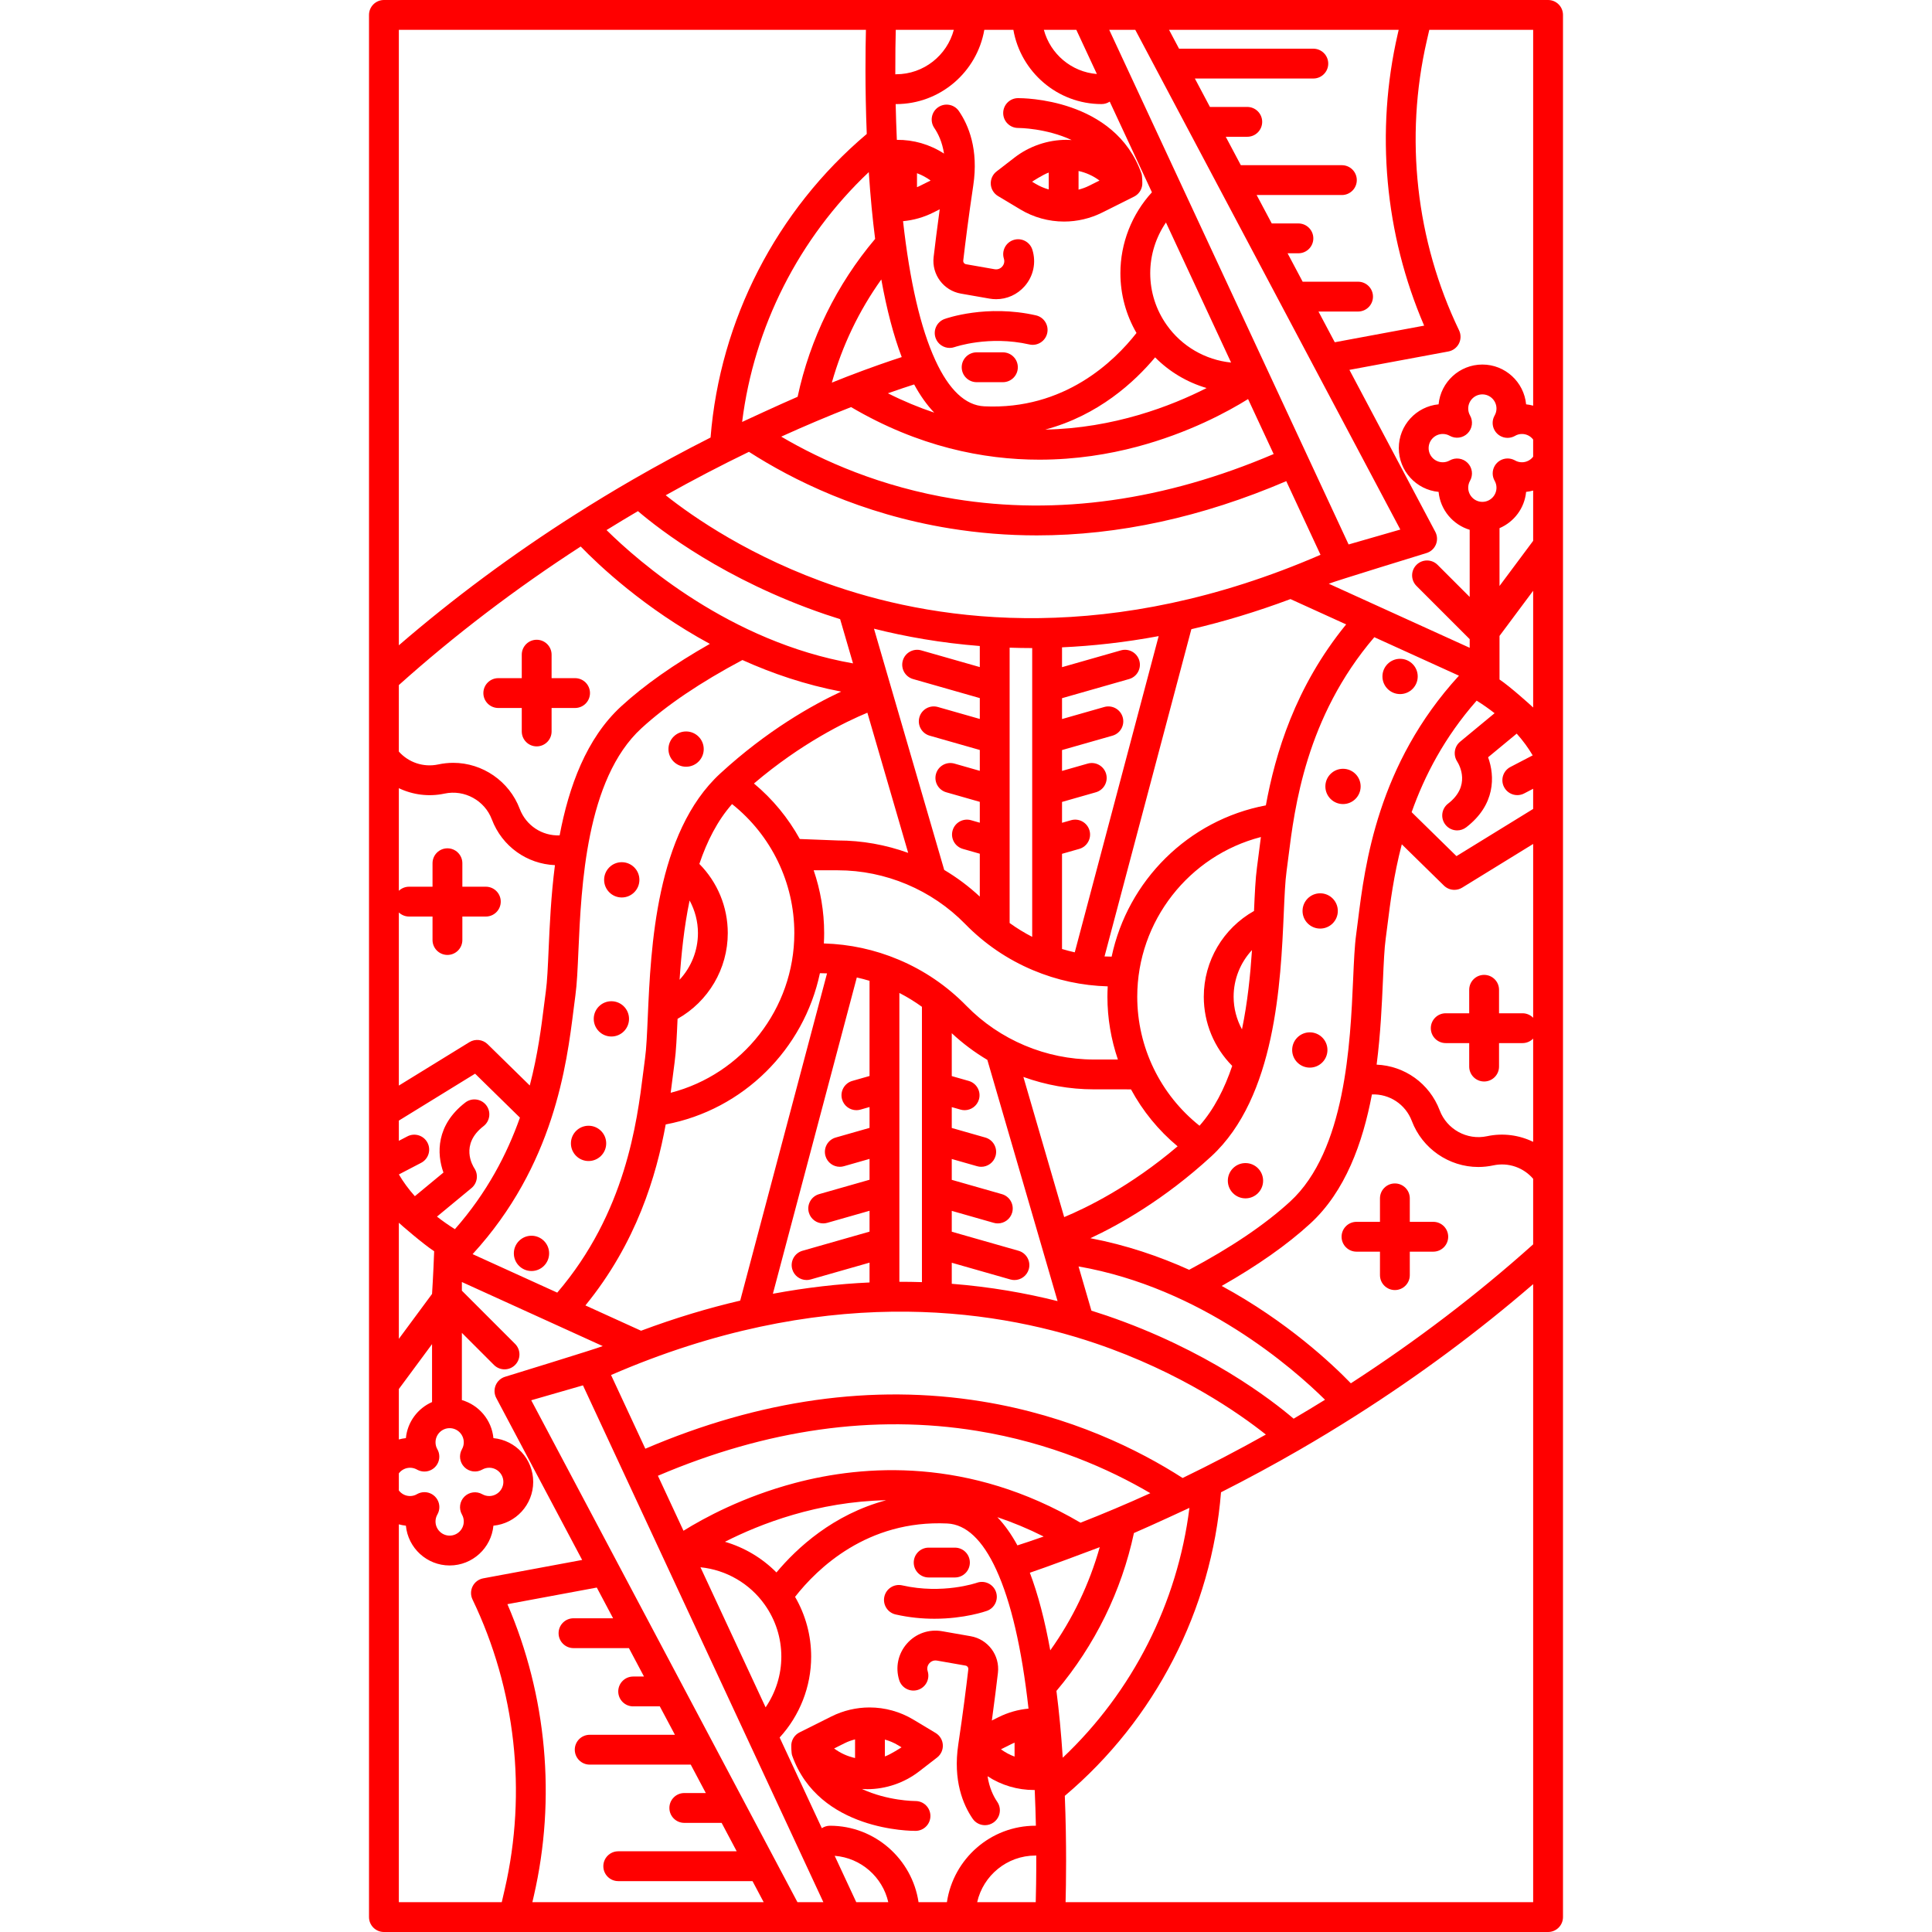 <?xml version="1.0" encoding="iso-8859-1"?>
<!-- Generator: Adobe Illustrator 18.0.0, SVG Export Plug-In . SVG Version: 6.00 Build 0)  -->
<!DOCTYPE svg PUBLIC "-//W3C//DTD SVG 1.1//EN" "http://www.w3.org/Graphics/SVG/1.1/DTD/svg11.dtd">
<svg version="1.1" id="Capa_1" xmlns="http://www.w3.org/2000/svg" xmlns:xlink="http://www.w3.org/1999/xlink" x="0px" y="0px"
	 viewBox="0 0 453.356 453.356" style="enable-background:new 0 0 453.356 453.356;" preserveAspectRatio="none">
<g>
	<path d="M219.547,406.651l-5.232-3.14c-3.104-1.862-6.657-2.847-10.276-2.847c-3.083,0-6.172,0.729-8.931,2.108l-7.496,3.748
		c-1.077,0.539-1.801,1.593-1.918,2.791c-0.031,0.316-0.015,2.06,0.184,2.62c6.274,17.749,28.056,17.699,28.994,17.695
		c1.93-0.022,3.473-1.603,3.456-3.532c-0.017-1.921-1.584-3.468-3.503-3.468c-0.009,0,0.002,0-0.031,0
		c-0.26,0-6.541-0.048-12.53-2.833c0.399,0.024,0.799,0.05,1.2,0.05c4.396,0,8.732-1.48,12.211-4.168l4.213-3.256
		c0.915-0.707,1.422-1.82,1.354-2.975S220.538,407.246,219.547,406.651z M200.644,412.532c-1.767-0.39-3.432-1.142-4.915-2.244
		l2.509-1.254c0.768-0.384,1.579-0.661,2.406-0.88V412.532z M207.644,412.159v-3.959c1.073,0.303,2.108,0.738,3.068,1.314
		l0.838,0.503C211.551,410.016,208.982,411.703,207.644,412.159z" fill="red" />
	<path d="M243.094,74.001c-11.581-2.631-21.045,0.707-21.442,0.852c-1.814,0.655-2.751,2.651-2.102,4.468
		c0.511,1.431,1.861,2.321,3.3,2.321c0.388,0,0.783-0.064,1.169-0.201c0.079-0.028,8.021-2.771,17.525-0.613
		c1.881,0.433,3.76-0.752,4.188-2.638C246.16,76.305,244.979,74.43,243.094,74.001z" fill="red" />
	<path d="M235.339,82.68h-6.168c-1.933,0-3.5,1.567-3.5,3.5s1.567,3.5,3.5,3.5h6.168c1.933,0,3.5-1.567,3.5-3.5
		S237.272,82.68,235.339,82.68z" fill="red" />
	<path d="M116.926,166.133h5.509v5.509c0,1.933,1.567,3.5,3.5,3.5s3.5-1.567,3.5-3.5v-5.509h5.509c1.933,0,3.5-1.567,3.5-3.5
		s-1.567-3.5-3.5-3.5h-5.509v-5.509c0-1.933-1.567-3.5-3.5-3.5s-3.5,1.567-3.5,3.5v5.509h-5.509c-1.933,0-3.5,1.567-3.5,3.5
		S114.992,166.133,116.926,166.133z" fill="red" />
	<circle cx="124.717" cy="294.112" r="4.139" fill="red" />
	<circle cx="138.109" cy="268.303" r="4.139" fill="red" />
	<circle cx="143.465" cy="239.085" r="4.139" fill="red" />
	<circle cx="145.9" cy="206.459" r="4.139" fill="red" />
	<circle cx="160.996" cy="175.78" r="4.139" fill="red" />
	<path d="M210.16,378.843c3.253,0.739,6.34,1.007,9.105,1.007c7.078,0,12.052-1.755,12.337-1.858
		c1.814-0.655,2.751-2.651,2.102-4.468s-2.649-2.766-4.469-2.12c-0.079,0.028-8.021,2.771-17.525,0.613
		c-1.88-0.43-3.76,0.752-4.188,2.638C207.094,376.539,208.275,378.414,210.16,378.843z" fill="red" />
	<path d="M217.915,370.164h6.168c1.933,0,3.5-1.567,3.5-3.5s-1.567-3.5-3.5-3.5h-6.168c-1.933,0-3.5,1.567-3.5,3.5
		S215.982,370.164,217.915,370.164z" fill="red" />
	<path d="M336.328,286.711h-5.509v-5.509c0-1.933-1.567-3.5-3.5-3.5s-3.5,1.567-3.5,3.5v5.509h-5.509c-1.933,0-3.5,1.567-3.5,3.5
		s1.567,3.5,3.5,3.5h5.509v5.509c0,1.933,1.567,3.5,3.5,3.5s3.5-1.567,3.5-3.5v-5.509h5.509c1.933,0,3.5-1.567,3.5-3.5
		S338.261,286.711,336.328,286.711z" fill="red" />
	<circle cx="328.537" cy="158.731" r="4.139" fill="red" />
	<circle cx="315.145" cy="184.54" r="4.139" fill="red" />
	<circle cx="309.789" cy="213.758" r="4.139" fill="red" />
	<circle cx="307.354" cy="246.385" r="4.139" fill="red" />
	<circle cx="292.258" cy="277.063" r="4.139" fill="red" />
	<path d="M234.187,46.003l5.232,3.14c3.104,1.862,6.657,2.847,10.276,2.847c3.083,0,6.172-0.729,8.931-2.108l7.496-3.748
		c1.077-0.539,1.801-1.593,1.918-2.791c0.031-0.316,0.015-2.06-0.184-2.62c-6.274-17.749-28.056-17.699-28.994-17.695
		c-1.93,0.022-3.473,1.603-3.456,3.532c0.017,1.921,1.584,3.468,3.503,3.468c0.009,0-0.002,0,0.031,0
		c0.26,0,6.541,0.048,12.53,2.833c-0.399-0.024-0.799-0.05-1.2-0.05c-4.396,0-8.732,1.48-12.211,4.168l-4.213,3.256
		c-0.915,0.707-1.422,1.82-1.354,2.975S233.196,45.408,234.187,46.003z M253.09,40.122c1.767,0.39,3.432,1.142,4.915,2.244
		l-2.509,1.254c-0.768,0.384-1.579,0.661-2.406,0.88V40.122z M246.09,40.495v3.959c-1.073-0.303-2.108-0.738-3.068-1.314
		l-0.838-0.503C242.183,42.638,244.752,40.951,246.09,40.495z" fill="red" />
	<path d="M363.265,0H90.091c-1.933,0-3.5,1.567-3.5,3.5v446.356c0,1.933,1.567,3.5,3.5,3.5h273.174c1.933,0,3.5-1.567,3.5-3.5V3.5
		C366.765,1.567,365.198,0,363.265,0z M328.21,7l-0.226,0.981c-5.256,22.835-3.042,46.956,6.201,68.433l-20.974,3.898l-3.823-7.209
		h9.291c1.933,0,3.5-1.567,3.5-3.5s-1.567-3.5-3.5-3.5h-13.003l-3.537-6.669h2.54c1.933,0,3.5-1.567,3.5-3.5s-1.567-3.5-3.5-3.5
		h-6.253l-3.547-6.669h20c1.933,0,3.5-1.567,3.5-3.5s-1.567-3.5-3.5-3.5h-23.711l-3.536-6.669h5.047c1.933,0,3.5-1.567,3.5-3.5
		s-1.567-3.5-3.5-3.5h-8.759l-3.536-6.669h27.795c1.933,0,3.5-1.567,3.5-3.5s-1.567-3.5-3.5-3.5h-31.507L274.324,7H328.21z M266.4,7
		l62.196,117.263l-12.137,3.497L260.287,7H266.4z M186.549,347.988c-12.217,3.239-21.425,8.259-26.164,11.213l-6.001-12.902
		c25.538-10.899,50.709-14.461,74.873-10.538c17.343,2.814,31.085,8.984,40.681,14.623c-5.527,2.512-11.008,4.823-16.385,6.93
		C227.378,341.919,202.736,343.697,186.549,347.988z M244.902,360.555c-2.583,0.913-4.662,1.601-6.159,2.078
		c-1.432-2.631-3.003-4.837-4.709-6.617C237.606,357.211,241.235,358.71,244.902,360.555z M182.199,368.986
		c-3.362-3.394-7.528-5.864-12.084-7.197c8.304-4.22,21.726-9.426,37.836-9.751C195.511,355.366,187.004,363.235,182.199,368.986z
		 M183.345,388.741c0,4.272-1.315,8.417-3.691,11.896l-15.285-32.87c6.032,0.613,11.567,3.801,15.1,8.807
		C182.005,380.155,183.345,384.362,183.345,388.741z M230.377,328.851c-25.559-4.147-52.101-0.397-78.946,11.1l-8.045-17.295
		c49.058-21.26,88.772-15.875,113.647-7.446c19.983,6.771,33.821,16.497,40.009,21.418c-6.431,3.603-12.972,7.017-19.532,10.192
		C267.326,340.274,251.316,332.249,230.377,328.851z M242.417,227.667c5.593,2.356,11.48,3.618,17.516,3.79
		c-0.043,0.807-0.07,1.616-0.07,2.432c0,5.086,0.862,10.051,2.457,14.733h-5.67c-11.166,0-22.052-4.587-29.867-12.586
		c-4.577-4.685-9.943-8.339-15.945-10.859c-5.593-2.356-11.48-3.618-17.515-3.79c0.043-0.807,0.07-1.617,0.07-2.433
		c0-5.086-0.862-10.05-2.457-14.732h5.669c11.166,0,22.052,4.587,29.867,12.586C231.049,221.492,236.415,225.146,242.417,227.667z
		 M236.916,216.591V151.98c1.678,0.055,3.372,0.093,5.098,0.093c0.065,0,0.132-0.002,0.197-0.002v67.769
		C240.363,218.889,238.596,217.805,236.916,216.591z M255.658,194.873c-0.531-1.857-2.47-2.938-4.326-2.404l-2.121,0.605v-4.895
		l7.938-2.265c1.859-0.53,2.936-2.467,2.405-4.325c-0.531-1.859-2.469-2.941-4.326-2.405l-6.017,1.717v-4.894l11.833-3.375
		c1.859-0.53,2.936-2.468,2.406-4.326c-0.53-1.859-2.469-2.934-4.326-2.406l-9.913,2.828v-4.894l15.732-4.489
		c1.859-0.53,2.936-2.467,2.405-4.325c-0.531-1.859-2.468-2.94-4.326-2.405l-13.812,3.941v-4.655
		c7.197-0.329,14.763-1.157,22.677-2.632l-19.689,74.202c-1.004-0.226-2.001-0.48-2.989-0.781v-22.335l4.042-1.153
		C255.112,198.669,256.188,196.732,255.658,194.873z M282.476,233.889c0,6.132,2.406,11.922,6.669,16.23
		c-1.792,5.314-4.26,10.182-7.671,14.043c-9.194-7.314-14.612-18.421-14.612-30.273c0-17.784,12.185-33.133,29.014-37.474
		c-0.186,1.379-0.347,2.672-0.497,3.869c-0.148,1.185-0.284,2.273-0.42,3.257c-0.358,2.579-0.517,6.125-0.697,10.225
		C287.041,217.826,282.476,225.495,282.476,233.889z M293.786,222.943c-0.387,5.842-1.04,12.307-2.35,18.599
		c-1.259-2.322-1.959-4.934-1.959-7.653C289.476,229.75,291.073,225.867,293.786,222.943z M276.333,268.992
		c-11.134,9.469-21.501,14.484-26.615,16.609l-9.576-32.89c5.264,1.901,10.854,2.911,16.507,2.911l8.745,0.006
		C268.134,260.69,271.821,265.237,276.333,268.992z M239.004,293.501l-15.666-4.47v-4.895l9.846,2.809
		c0.321,0.091,0.644,0.135,0.962,0.135c1.523,0,2.925-1.003,3.364-2.541c0.53-1.858-0.547-3.796-2.406-4.326l-11.766-3.356v-4.894
		l5.95,1.698c0.321,0.092,0.644,0.136,0.962,0.136c1.523,0,2.925-1.003,3.364-2.541c0.53-1.858-0.546-3.795-2.405-4.325
		l-7.871-2.246v-4.895l2.054,0.586c0.321,0.092,0.645,0.136,0.963,0.136c1.523,0,2.924-1.003,3.364-2.54
		c0.53-1.858-0.546-3.796-2.405-4.326l-3.976-1.135v-10.061c2.557,2.39,5.362,4.482,8.348,6.259l16.48,56.604
		c-7.419-1.869-15.72-3.348-24.828-4.064v-4.938l13.745,3.922c0.321,0.092,0.644,0.136,0.962,0.136c1.523,0,2.925-1.003,3.364-2.541
		C241.939,295.968,240.863,294.031,239.004,293.501z M216.338,236.253v64.607c-1.738-0.057-3.505-0.082-5.295-0.08v-67.777
		C212.891,233.954,214.658,235.039,216.338,236.253z M197.596,257.971c0.439,1.538,1.841,2.54,3.364,2.54
		c0.318,0,0.642-0.044,0.963-0.136l2.121-0.605v4.895l-7.938,2.265c-1.859,0.53-2.936,2.467-2.405,4.325
		c0.439,1.538,1.84,2.541,3.364,2.541c0.318,0,0.642-0.044,0.962-0.136l6.017-1.717v4.894l-11.833,3.375
		c-1.859,0.53-2.936,2.468-2.406,4.326c0.438,1.538,1.84,2.541,3.364,2.541c0.318,0,0.641-0.044,0.962-0.135l9.913-2.828v4.895
		l-15.732,4.489c-1.859,0.53-2.936,2.467-2.405,4.325c0.439,1.538,1.84,2.541,3.364,2.541c0.318,0,0.642-0.044,0.962-0.136
		l13.812-3.941v4.649c-7.195,0.329-14.77,1.177-22.681,2.651l19.693-74.216c1.004,0.226,2.001,0.48,2.989,0.781v22.334l-4.042,1.154
		C198.142,254.175,197.066,256.112,197.596,257.971z M229.916,156.534l-13.744-3.922c-1.858-0.528-3.795,0.546-4.326,2.405
		c-0.53,1.858,0.546,3.795,2.405,4.325l15.665,4.47v4.895l-9.846-2.809c-1.858-0.526-3.795,0.548-4.326,2.406
		c-0.53,1.858,0.547,3.796,2.406,4.326l11.766,3.356v4.894l-5.95-1.698c-1.858-0.529-3.795,0.547-4.326,2.405
		c-0.53,1.858,0.546,3.795,2.405,4.325l7.871,2.246v4.895l-2.054-0.586c-1.856-0.531-3.795,0.546-4.326,2.404
		c-0.53,1.859,0.546,3.796,2.405,4.326l3.975,1.134v10.062c-2.557-2.39-5.361-4.482-8.348-6.259l-16.481-56.606
		c7.418,1.87,15.722,3.343,24.828,4.06V156.534z M213.112,200.133c-5.264-1.901-10.854-2.911-16.507-2.911l-8.929-0.345
		c-2.721-4.926-6.345-9.354-10.756-13.025c11.134-9.47,21.5-14.485,26.615-16.61L213.112,200.133z M170.778,218.954
		c0-6.131-2.406-11.921-6.669-16.229c1.791-5.314,4.26-10.182,7.672-14.043c9.194,7.314,14.612,18.421,14.612,30.272
		c0,17.785-12.185,33.134-29.014,37.474c0.186-1.378,0.347-2.67,0.497-3.866c0.148-1.185,0.284-2.274,0.421-3.259
		c0.358-2.58,0.517-6.125,0.697-10.226C166.213,235.017,170.778,227.349,170.778,218.954z M159.469,229.9
		c0.387-5.842,1.04-12.307,2.35-18.598c1.259,2.322,1.959,4.934,1.959,7.653C163.778,223.093,162.181,226.976,159.469,229.9z
		 M197.381,162.289c-6.767,3.155-17.344,9.09-28.339,19.186c-15.14,13.899-16.325,40.943-17.034,57.102
		c-0.176,4.009-0.327,7.471-0.646,9.764c-0.141,1.012-0.281,2.134-0.433,3.354c-1.449,11.6-4.108,32.855-20.169,51.627
		l-19.859-9.032c19.118-20.846,22.074-44.44,23.698-57.451c0.148-1.189,0.285-2.283,0.422-3.27c0.365-2.625,0.524-6.247,0.708-10.44
		c0.663-15.071,1.771-40.295,14.778-52.229c5.897-5.417,13.882-10.801,23.705-16.022
		C181.209,158.034,188.967,160.685,197.381,162.289z M142.328,124.385c2.466-1.529,4.927-3.011,7.367-4.445
		c5.207,4.446,20.373,16.161,43.946,24.211c1.135,0.388,2.31,0.766,3.503,1.14l3.021,10.375
		C171.296,150.621,149.792,131.759,142.328,124.385z M156.213,263.857c18.245-3.443,32.428-17.696,36.187-35.492
		c0.557,0.006,1.115,0.016,1.669,0.044l-20.375,76.789c-7.481,1.744-15.245,4.068-23.265,7.068l-13.06-5.94
		C149.367,291.628,154.004,275.92,156.213,263.857z M259.612,308.693c-1.135-0.387-2.31-0.766-3.503-1.14l-3.021-10.375
		c28.869,5.044,50.374,23.906,57.837,31.281c-2.464,1.527-4.925,3.01-7.368,4.444C298.35,328.458,283.184,316.742,259.612,308.693z
		 M255.872,290.554c6.768-3.155,17.344-9.089,28.34-19.185c15.139-13.899,16.325-40.942,17.034-57.1
		c0.176-4.01,0.328-7.472,0.646-9.766c0.141-1.012,0.281-2.133,0.433-3.353c1.449-11.599,4.107-32.855,20.168-51.627l19.86,9.03
		c-19.118,20.846-22.074,44.441-23.698,57.451c-0.148,1.19-0.285,2.284-0.422,3.271c-0.365,2.625-0.524,6.247-0.708,10.44
		c-0.663,15.071-1.771,40.296-14.778,52.229c-5.895,5.415-13.879,10.798-23.705,16.022
		C272.045,294.809,264.287,292.158,255.872,290.554z M297.041,188.986c-18.245,3.444-32.429,17.697-36.187,35.494
		c-0.558-0.006-1.115-0.016-1.67-0.044l20.376-76.792c7.479-1.743,15.238-4.067,23.256-7.065l13.068,5.942
		C303.886,161.217,299.25,176.923,297.041,188.986z M196.221,137.634c-19.983-6.771-33.821-16.498-40.009-21.418
		c6.433-3.603,12.974-7.018,19.532-10.192c10.184,6.547,26.194,14.572,47.133,17.97c6.742,1.094,13.552,1.64,20.419,1.64
		c19.165,0,38.767-4.262,58.533-12.728l8.039,17.282C260.81,151.448,221.096,146.063,196.221,137.634z M243.895,107.865
		c8.644,0,16.393-1.309,22.811-3.01c12.217-3.239,21.425-8.259,26.164-11.213l6.001,12.902
		c-25.539,10.898-50.711,14.457-74.873,10.538c-17.343-2.814-31.084-8.984-40.681-14.623c5.531-2.513,11.014-4.825,16.392-6.932
		C215.503,104.815,230.738,107.865,243.895,107.865z M208.352,92.289c2.584-0.914,4.663-1.601,6.16-2.078
		c1.431,2.631,3.003,4.838,4.709,6.617C215.648,95.633,212.019,94.134,208.352,92.289z M271.056,83.858
		c3.362,3.394,7.528,5.864,12.084,7.197c-8.309,4.222-21.743,9.432-37.867,9.751C257.729,97.482,266.247,89.612,271.056,83.858z
		 M269.908,64.103c0-4.272,1.315-8.417,3.691-11.896l15.285,32.87c-6.032-0.613-11.566-3.801-15.1-8.807
		C271.249,72.688,269.908,68.481,269.908,64.103z M252.566,7l4.823,10.366c-5.984-0.47-10.93-4.724-12.441-10.366H252.566z
		 M230.975,7h6.819c1.725,9.871,10.357,17.422,20.694,17.422c0.708,0,1.365-0.214,1.916-0.575l9.9,21.276
		c-4.724,5.16-7.396,11.94-7.396,18.98c0,4.971,1.307,9.771,3.778,14.032c-5.197,6.647-16.939,18.094-35.722,17.211
		c-4.416-0.209-8.276-3.845-11.477-10.81c-3.456-7.494-6-18.467-7.581-32.637c2.452-0.227,4.849-0.902,7.081-2.022l1.523-0.76
		c-0.623,4.528-1.103,8.415-1.428,11.197c-0.479,4.101,2.331,7.87,6.397,8.581l6.706,1.174c0.525,0.092,1.049,0.137,1.568,0.137
		c2.546,0,4.968-1.083,6.69-3.048c2.073-2.364,2.748-5.567,1.805-8.568c-0.58-1.843-2.544-2.869-4.388-2.289
		c-1.844,0.579-2.869,2.544-2.29,4.389c0.294,0.936-0.175,1.608-0.391,1.854c-0.215,0.247-0.818,0.796-1.788,0.631l-6.706-1.174
		c-0.414-0.073-0.7-0.457-0.651-0.874c0.468-4.015,1.256-10.327,2.349-17.602c1.277-8.497-1.125-14.181-3.366-17.453
		c-1.092-1.596-3.272-2.003-4.865-0.91c-1.595,1.092-2.003,3.27-0.911,4.865c0.917,1.339,1.865,3.31,2.279,6.013
		c-3.308-2.154-7.154-3.265-11.068-3.226c-0.131-2.933-0.219-5.752-0.276-8.399c0.034,0.001,0.065,0.01,0.099,0.01
		C220.642,24.426,229.258,16.881,230.975,7z M215.178,43.926v-3.282c1.127,0.422,2.206,0.987,3.192,1.719l-2.515,1.254
		C215.633,43.728,215.406,43.827,215.178,43.926z M210.198,7h13.622c-1.597,5.992-7.055,10.426-13.544,10.426
		c-0.064,0-0.124,0.015-0.187,0.019C210.073,12.814,210.141,9.157,210.198,7z M211.596,83.792c-2.85,0.922-7.222,2.417-12.847,4.584
		c-1.176,0.453-2.367,0.938-3.554,1.412c2.439-8.665,6.363-16.864,11.607-24.211C208.084,72.67,209.684,78.76,211.596,83.792z
		 M204.534,48.694c0.243,2.546,0.519,4.994,0.82,7.365c-9.021,10.69-15.275,23.43-18.188,37.048
		c-4.198,1.804-12.906,5.851-13.021,5.906c2.78-22.33,13.336-43.139,29.723-58.627C204.06,43.278,204.282,46.064,204.534,48.694z
		 M93.591,7h109.605c-0.107,4.214-0.244,13.447,0.194,24.435c-21.193,17.897-34.451,43.667-36.653,71.235
		c-6.185,3.132-12.335,6.451-18.358,9.931c-4.419,2.552-8.937,5.293-13.428,8.148c-14.695,9.343-28.574,19.643-41.36,30.676V7z
		 M93.591,160.757c13.071-11.713,27.41-22.634,42.676-32.514c4.288,4.433,14.941,14.512,30.307,22.845
		c-8.385,4.763-15.381,9.676-20.801,14.653c-8.192,7.516-12.295,18.88-14.452,30.287c-4.094,0.152-7.87-2.283-9.37-6.243
		c-2.438-6.45-8.705-10.783-15.594-10.783c-1.171,0-2.357,0.128-3.523,0.379c-3.499,0.744-6.991-0.488-9.244-3.023V160.757z
		 M93.591,214.113c0.627,0.591,1.466,0.959,2.395,0.959h5.509v5.509c0,1.933,1.567,3.5,3.5,3.5s3.5-1.567,3.5-3.5v-5.509h5.509
		c1.933,0,3.5-1.567,3.5-3.5s-1.567-3.5-3.5-3.5h-5.509v-5.509c0-1.933-1.567-3.5-3.5-3.5s-3.5,1.567-3.5,3.5v5.509h-5.509
		c-0.929,0-1.768,0.368-2.395,0.959v-24.08c3.252,1.553,7.01,2.066,10.714,1.273c4.737-1.014,9.445,1.658,11.101,6.037
		c2.422,6.395,8.287,10.474,14.815,10.751c-0.931,7.245-1.238,14.185-1.485,19.807c-0.177,4.017-0.329,7.485-0.649,9.783
		c-0.141,1.016-0.282,2.142-0.435,3.367c-0.614,4.917-1.432,11.448-3.339,18.75l-9.885-9.688c-1.148-1.126-2.916-1.325-4.284-0.48
		l-16.553,10.186V214.113z M93.591,262.956l17.892-11.009l10.522,10.313c-3.008,8.5-7.703,17.594-15.259,26.173
		c-1.498-0.935-2.894-1.923-4.208-2.947l8.096-6.694c1.379-1.14,1.676-3.137,0.688-4.629c-0.371-0.56-3.458-5.594,2.139-9.903
		c1.531-1.18,1.817-3.378,0.637-4.909c-1.18-1.532-3.378-1.816-4.909-0.638c-6.877,5.297-6.734,12.012-5.13,16.433l-6.712,5.549
		c-1.466-1.634-2.713-3.343-3.748-5.105l5.226-2.723c1.714-0.893,2.38-3.007,1.487-4.721c-0.894-1.716-3.007-2.382-4.721-1.486
		l-2,1.042V262.956z M93.591,286.926c0.357,0.361,5.638,4.947,8.287,6.687c-0.196,5.515-0.496,10.017-0.496,10.017l-7.791,10.539
		V286.926z M93.591,325.945l7.791-10.539v13.595c-3.348,1.472-5.777,4.666-6.137,8.463c-0.564,0.054-1.113,0.17-1.654,0.314V325.945
		z M93.591,345.727c0.613-0.808,1.584-1.309,2.627-1.309c0.579,0,1.127,0.144,1.627,0.427c0.066,0.037,0.133,0.072,0.201,0.104
		c0.477,0.233,1.005,0.358,1.542,0.358c1.25,0,2.405-0.666,3.03-1.748c0.625-1.082,0.626-2.416,0.002-3.499
		c-0.276-0.48-0.423-1.038-0.423-1.612c0-1.831,1.485-3.32,3.31-3.32c1.831,0,3.32,1.489,3.32,3.32c0,0.578-0.144,1.126-0.427,1.627
		c-0.774,1.368-0.541,3.085,0.571,4.197c1.111,1.112,2.829,1.346,4.197,0.572c0.501-0.283,1.049-0.427,1.628-0.427
		c1.831,0,3.32,1.489,3.32,3.32c0,1.83-1.489,3.319-3.32,3.319c-0.58,0-1.127-0.144-1.626-0.426
		c-1.368-0.775-3.086-0.541-4.199,0.57c-1.112,1.112-1.346,2.83-0.572,4.198c0.283,0.501,0.427,1.049,0.427,1.628
		c0,1.83-1.489,3.319-3.32,3.319c-1.825,0-3.31-1.489-3.31-3.319c0-0.58,0.148-1.134,0.441-1.646
		c0.618-1.084,0.612-2.414-0.014-3.492s-1.779-1.742-3.026-1.742c-0.588,0-1.164,0.15-1.673,0.426
		c-0.039,0.021-0.078,0.043-0.116,0.065c-0.468,0.273-1.019,0.419-1.591,0.419c-1.059,0-2.014-0.494-2.627-1.313V345.727z
		 M118.449,443.292l-0.706,3.064H93.591v-88.661c0.541,0.145,1.09,0.261,1.654,0.315c0.496,5.231,4.91,9.337,10.264,9.337
		c5.359,0,9.777-4.105,10.274-9.337c5.231-0.496,9.336-4.914,9.336-10.272c0-5.359-4.105-9.777-9.336-10.273
		c-0.405-4.258-3.407-7.77-7.4-8.929v-15.772l7.535,7.535c1.368,1.368,3.584,1.368,4.95,0c1.367-1.366,1.367-3.583,0-4.949
		l-12.485-12.486v-2.031l33.056,15.035c-1.31,0.561-22.862,7.181-22.862,7.181c-1.014,0.292-1.841,1.025-2.253,1.996
		c-0.412,0.971-0.364,2.075,0.13,3.007l20.153,38l-23.216,4.315c-1.071,0.199-1.989,0.886-2.482,1.858
		c-0.493,0.972-0.505,2.117-0.033,3.1C121,396.382,123.689,420.521,118.449,443.292z M124.926,446.356l0.344-1.494
		c5.255-22.835,3.042-46.956-6.201-68.433l20.974-3.898l3.823,7.209h-9.291c-1.933,0-3.5,1.567-3.5,3.5s1.567,3.5,3.5,3.5h13.004
		l3.537,6.669h-2.541c-1.933,0-3.5,1.567-3.5,3.5s1.567,3.5,3.5,3.5h6.253l3.547,6.669h-20c-1.933,0-3.5,1.567-3.5,3.5
		s1.567,3.5,3.5,3.5h23.712l3.536,6.669h-5.048c-1.933,0-3.5,1.567-3.5,3.5s1.567,3.5,3.5,3.5h8.759l3.536,6.669h-27.795
		c-1.933,0-3.5,1.567-3.5,3.5s1.567,3.5,3.5,3.5h31.507l2.619,4.939H124.926z M187.126,446.356l-62.468-117.775l12.137-3.497
		l56.411,121.272H187.126z M200.927,446.356l-5.062-10.879c6.165,0.484,11.236,4.982,12.576,10.879H200.927z M222.2,446.356h-6.659
		c-1.51-10.121-10.261-17.935-20.776-17.935c-0.708,0-1.365,0.214-1.916,0.575l-9.9-21.276c4.724-5.16,7.396-11.94,7.396-18.98
		c0-4.971-1.307-9.771-3.777-14.031c5.199-6.646,16.954-18.085,35.721-17.213c4.416,0.21,8.277,3.846,11.478,10.811
		c3.456,7.494,6,18.465,7.58,32.632c-2.452,0.227-4.849,0.907-7.08,2.027l-1.523,0.76c0.625-4.538,1.104-8.423,1.428-11.197
		c0.479-4.101-2.331-7.87-6.397-8.581l-6.706-1.174c-3.1-0.541-6.185,0.545-8.258,2.911c-2.073,2.364-2.748,5.567-1.805,8.568
		c0.58,1.843,2.544,2.869,4.388,2.289c1.844-0.579,2.869-2.544,2.29-4.389c-0.294-0.936,0.175-1.608,0.391-1.854
		c0.215-0.247,0.82-0.797,1.788-0.631l6.706,1.174c0.414,0.072,0.7,0.457,0.651,0.875c-0.466,3.999-1.252,10.299-2.349,17.601
		c-1.277,8.497,1.126,14.182,3.367,17.453c0.678,0.99,1.775,1.522,2.891,1.522c0.682,0,1.37-0.198,1.975-0.612
		c1.595-1.092,2.002-3.271,0.91-4.865c-0.916-1.338-1.863-3.306-2.278-6.006c3.252,2.115,7.023,3.226,10.867,3.226
		c0.067,0,0.133-0.005,0.2-0.005c0.131,2.932,0.219,5.75,0.276,8.396c-0.034-0.001-0.065-0.01-0.099-0.01
		C232.435,428.417,223.704,436.224,222.2,446.356z M238.075,408.918v3.282c-1.127-0.421-2.206-0.986-3.192-1.718l2.515-1.254
		C237.621,409.116,237.848,409.017,238.075,408.918z M243.042,446.356h-13.741c1.413-6.253,7.003-10.939,13.676-10.939
		c0.064,0,0.123-0.015,0.186-0.019C243.182,440.419,243.1,444.296,243.042,446.356z M241.659,369.051
		c2.849-0.922,15.214-5.522,16.4-5.996c-2.439,8.665-6.363,16.864-11.607,24.211C245.171,380.174,243.57,374.085,241.659,369.051z
		 M248.719,404.149c-0.243-2.546-0.519-4.994-0.82-7.365c9.02-10.689,15.274-23.429,18.187-37.048
		c4.199-1.804,12.907-5.85,13.022-5.906c-2.78,22.33-13.336,43.139-29.724,58.626C249.193,409.56,248.971,406.773,248.719,404.149z
		 M359.765,446.356H250.045c0.108-3.939,0.276-13.489-0.18-24.947c21.193-17.897,34.451-43.666,36.653-71.235
		c6.186-3.133,12.336-6.452,18.357-9.932c4.429-2.558,8.947-5.298,13.428-8.147c14.734-9.367,28.649-19.696,41.462-30.762V446.356z
		 M359.765,291.996c-13.098,11.748-27.472,22.698-42.778,32.605c-4.288-4.433-14.941-14.513-30.308-22.846
		c8.387-4.764,15.383-9.677,20.8-14.652c8.191-7.516,12.294-18.88,14.451-30.286c4.094-0.151,7.871,2.283,9.37,6.242
		c2.438,6.45,8.705,10.783,15.594,10.783c1.171,0,2.357-0.128,3.523-0.378c3.558-0.763,7.099,0.527,9.347,3.145V291.996z
		 M359.765,238.824c-0.635-0.648-1.518-1.053-2.498-1.053h-5.509v-5.509c0-1.933-1.567-3.5-3.5-3.5s-3.5,1.567-3.5,3.5v5.509h-5.509
		c-1.933,0-3.5,1.567-3.5,3.5s1.567,3.5,3.5,3.5h5.509v5.509c0,1.933,1.567,3.5,3.5,3.5s3.5-1.567,3.5-3.5v-5.509h5.509
		c0.979,0,1.862-0.405,2.498-1.053v24.224c-3.274-1.592-7.07-2.127-10.816-1.324c-4.735,1.021-9.445-1.657-11.101-6.037
		c-2.422-6.395-8.286-10.477-14.815-10.755c0.931-7.244,1.237-14.183,1.484-19.804c0.177-4.017,0.329-7.485,0.649-9.783
		c0.141-1.016,0.282-2.142,0.435-3.367c0.614-4.917,1.432-11.448,3.339-18.75l9.885,9.688c0.672,0.659,1.558,1,2.451,1
		c0.631,0,1.267-0.17,1.833-0.52l16.656-10.249V238.824z M359.765,189.824l-17.994,11.072l-10.522-10.313
		c3.008-8.5,7.703-17.595,15.258-26.173c1.499,0.936,2.895,1.923,4.209,2.948l-8.096,6.693c-1.359,1.123-1.651,3.112-0.707,4.602
		c0.59,0.931,3.263,5.785-2.121,9.931c-1.531,1.18-1.817,3.378-0.637,4.909c0.689,0.896,1.727,1.364,2.775,1.364
		c0.746,0,1.497-0.237,2.133-0.727c6.877-5.297,6.734-12.012,5.13-16.433l6.712-5.549c1.466,1.634,2.713,3.343,3.748,5.104
		l-5.227,2.723c-1.714,0.893-2.38,3.007-1.487,4.721c0.624,1.198,1.844,1.884,3.107,1.884c0.545,0,1.098-0.128,1.614-0.397
		l2.103-1.096V189.824z M359.765,166.021c-0.389-0.396-5.455-4.954-7.894-6.574v-10.225l7.894-10.596V166.021z M359.765,126.908
		l-7.894,10.596v-13.569c3.402-1.451,5.876-4.674,6.24-8.51c0.564-0.054,1.113-0.17,1.653-0.314V126.908z M359.765,107.164
		c-0.613,0.808-1.583,1.309-2.626,1.309c-0.579,0-1.126-0.144-1.625-0.427c-0.066-0.037-0.134-0.073-0.203-0.105
		c-0.477-0.233-1.005-0.358-1.542-0.358c-1.25,0-2.404,0.666-3.03,1.748c-0.625,1.081-0.627,2.415-0.004,3.498
		c0.277,0.48,0.423,1.039,0.423,1.614c0,1.831-1.485,3.32-3.31,3.32c-1.831,0-3.32-1.489-3.32-3.32c0-0.579,0.144-1.127,0.427-1.629
		c0.773-1.369,0.539-3.086-0.574-4.197c-1.114-1.113-2.831-1.347-4.198-0.57c-0.5,0.283-1.046,0.427-1.625,0.427
		c-1.831,0-3.32-1.489-3.32-3.32s1.489-3.32,3.32-3.32c0.579,0,1.126,0.144,1.627,0.427c1.37,0.772,3.086,0.539,4.198-0.572
		c1.112-1.112,1.346-2.829,0.571-4.198c-0.283-0.5-0.426-1.047-0.426-1.626c0-1.831,1.489-3.32,3.32-3.32
		c1.825,0,3.31,1.489,3.31,3.32c0,0.58-0.148,1.134-0.44,1.646c-0.618,1.084-0.612,2.414,0.014,3.492s1.779,1.742,3.026,1.742
		c0.541,0,1.073-0.127,1.553-0.363c0.08-0.039,0.159-0.081,0.236-0.127c0.47-0.274,1.02-0.42,1.591-0.42
		c1.058,0,2.013,0.494,2.626,1.313V107.164z M359.765,95.194c-0.54-0.144-1.09-0.261-1.653-0.315
		c-0.497-5.231-4.91-9.337-10.263-9.337c-5.359,0-9.777,4.105-10.274,9.337c-5.231,0.496-9.336,4.914-9.336,10.273
		s4.105,9.777,9.336,10.273c0.401,4.221,3.356,7.706,7.297,8.896v15.759l-7.535-7.535c-1.367-1.367-3.583-1.367-4.95,0
		c-1.367,1.366-1.367,3.583,0,4.949l12.485,12.485v2.031l-33.064-15.033c1.312-0.562,22.869-7.181,22.869-7.181
		c1.014-0.292,1.841-1.025,2.253-1.996c0.412-0.971,0.364-2.075-0.13-3.007l-20.152-38l23.216-4.315
		c1.071-0.199,1.989-0.887,2.482-1.858c0.493-0.972,0.505-2.117,0.033-3.1c-10.125-21.059-12.814-45.197-7.573-67.969L335.393,7
		h24.372V95.194z" fill="red" />
</g>
<g>
</g>
<g>
</g>
<g>
</g>
<g>
</g>
<g>
</g>
<g>
</g>
<g>
</g>
<g>
</g>
<g>
</g>
<g>
</g>
<g>
</g>
<g>
</g>
<g>
</g>
<g>
</g>
<g>
</g>
</svg>
